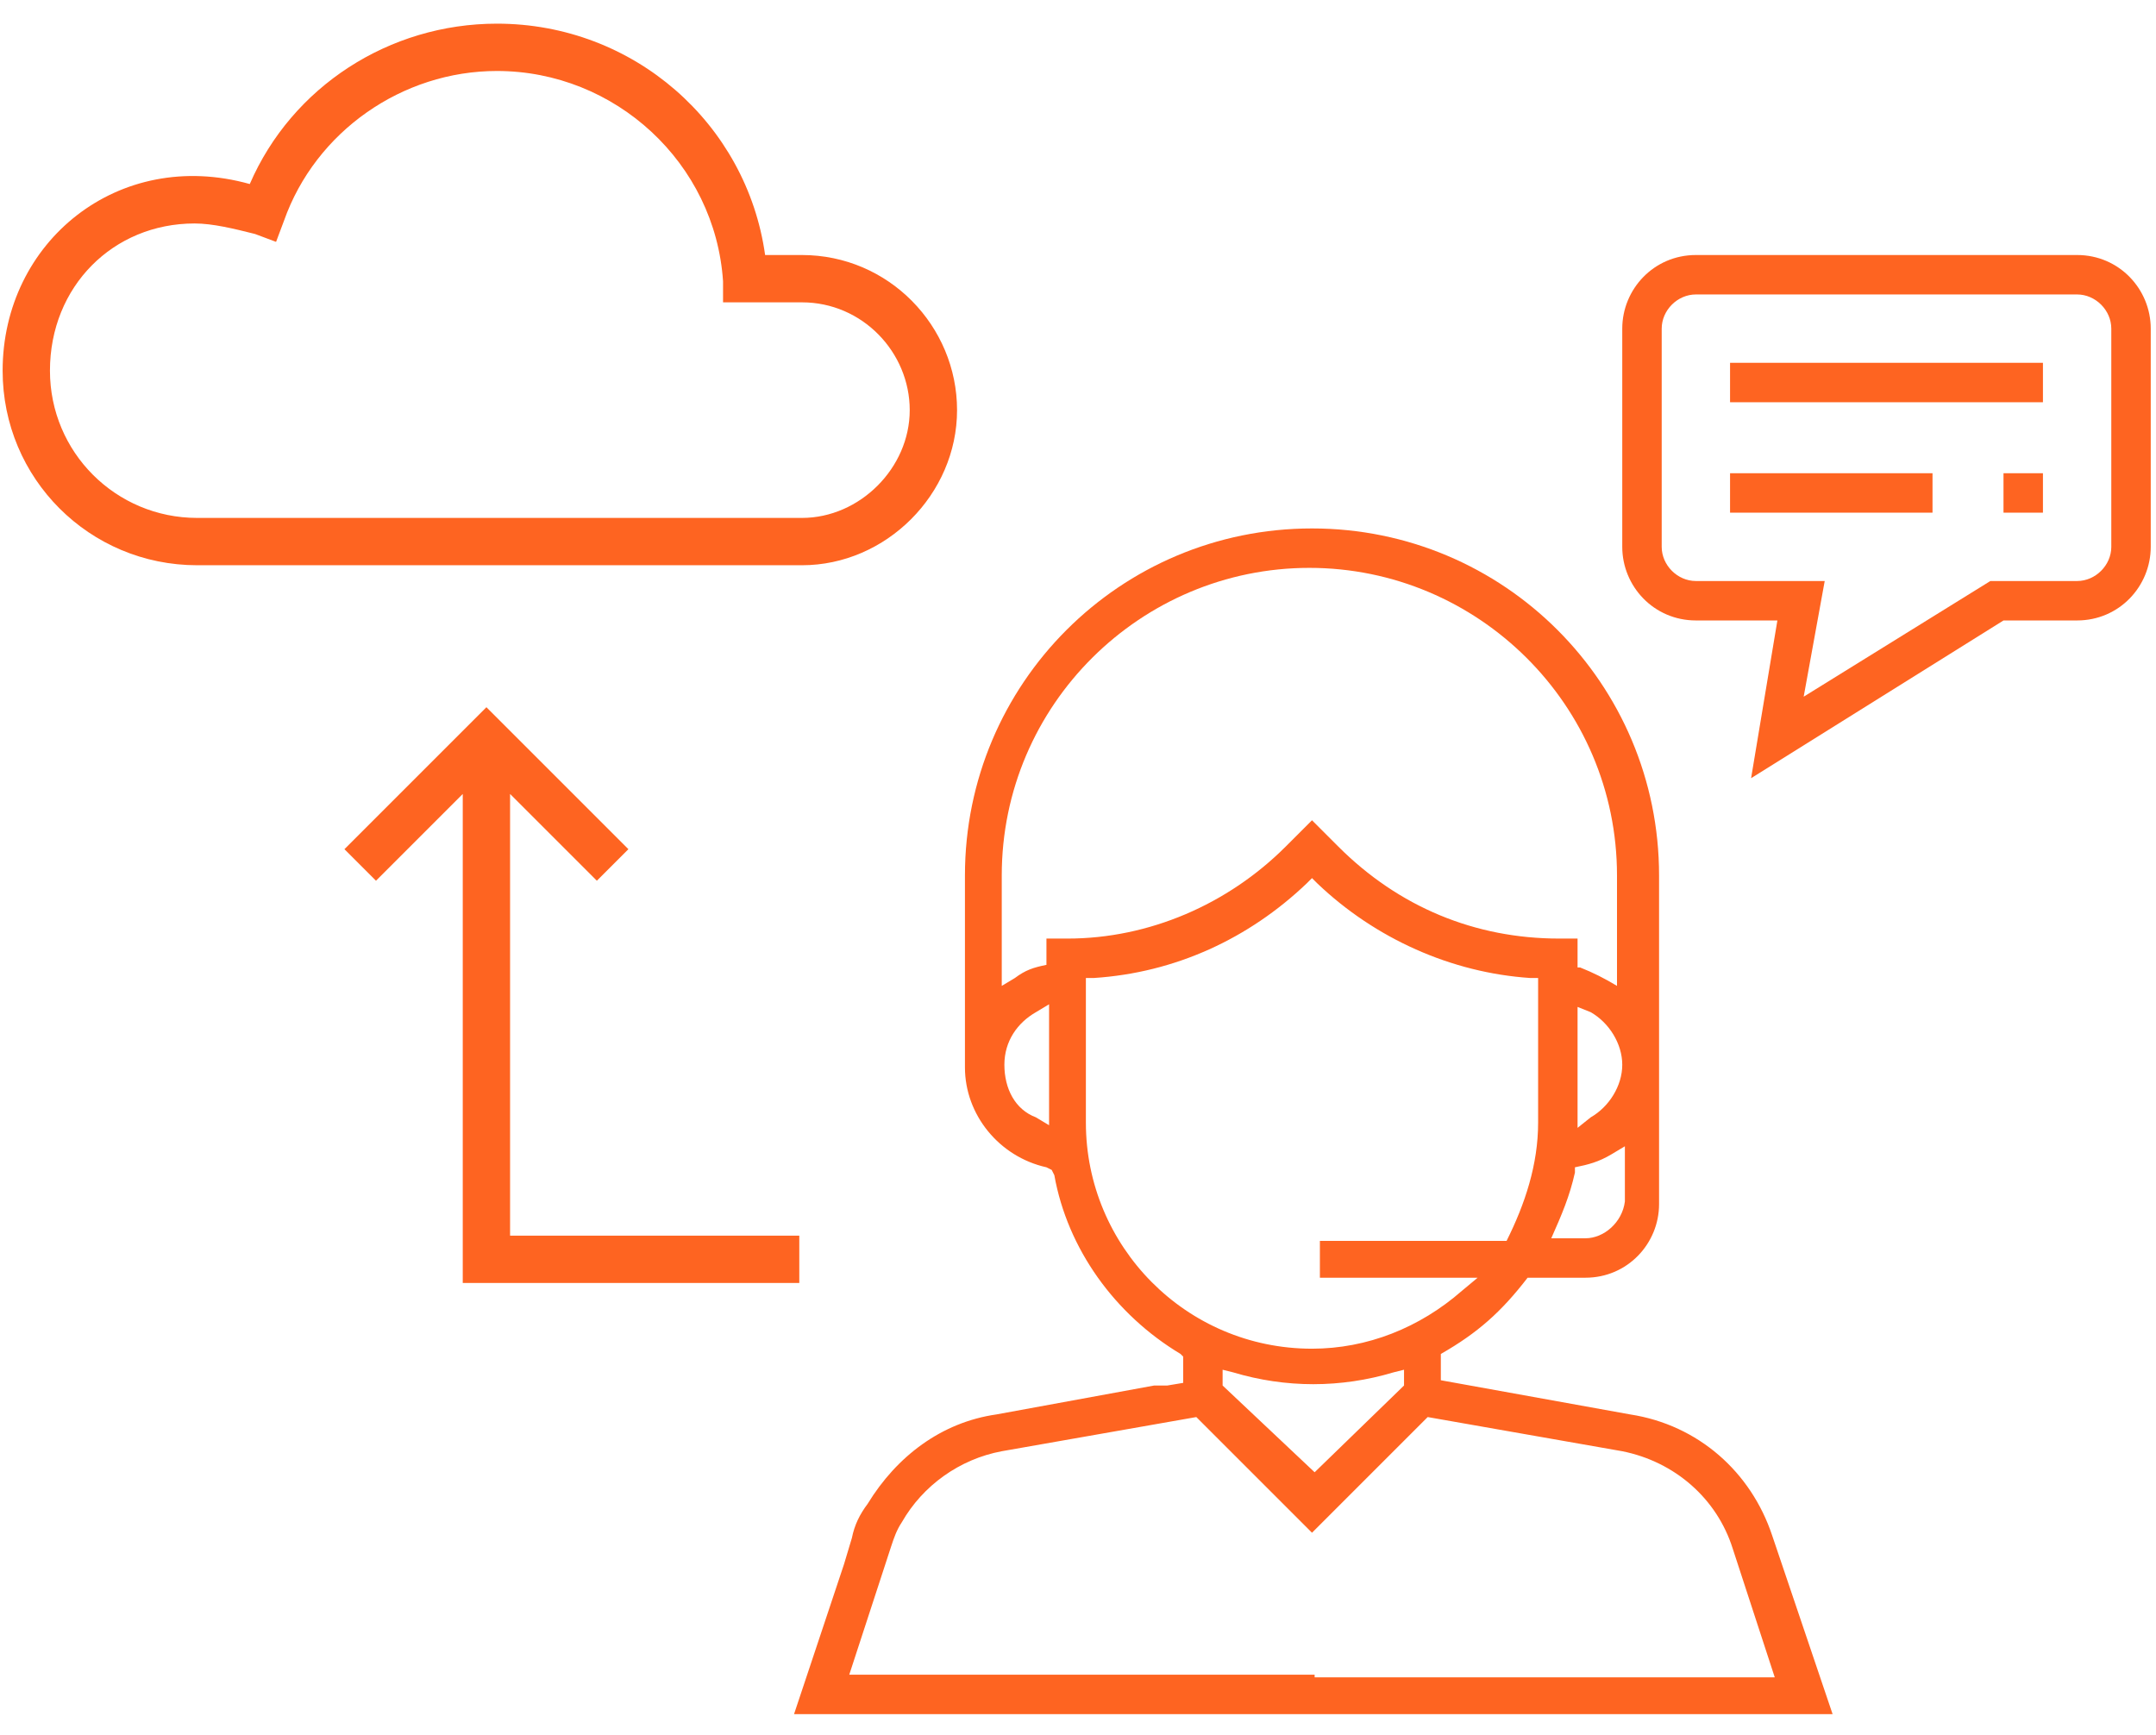 <?xml version="1.0" encoding="utf-8"?>
<!-- Generator: Adobe Illustrator 21.0.0, SVG Export Plug-In . SVG Version: 6.00 Build 0)  -->
<svg version="1.1" id="Layer_1" xmlns="http://www.w3.org/2000/svg" xmlns:xlink="http://www.w3.org/1999/xlink" x="0px" y="0px"
	 viewBox="0 0 82 66" style="enable-background:new 0 0 82 66;" xml:space="preserve">
<style type="text/css">
	.st0{fill:#FE6421;}
</style>
<polygon class="st0" points="30.4,48.8 30.4,47 19.4,47 19.4,30.2 22.7,33.5 23.9,32.3 18.5,26.9 13.1,32.3 14.3,33.5 17.6,30.2 
	17.6,48.8 "/>
<rect x="76.2" y="18" class="st0" width="1.5" height="1.5"/>
<path class="st0" d="M62,53.8l-7.2-1.3v-1c1.4-0.8,2.3-1.6,3.3-2.9h2.2c1.6,0,2.8-1.3,2.8-2.8V33.3c0-7.3-5.9-13.2-13.2-13.2
	c-7.3,0-13.2,5.9-13.2,13.2v7.3c0,1.8,1.3,3.4,3.1,3.8l0.2,0.1l0.1,0.2c0.5,2.8,2.3,5.3,4.8,6.8l0.1,0.1v1l-0.6,0.1l-0.5,0l-6,1.1
	c-2.1,0.3-3.8,1.6-4.9,3.4c-0.3,0.4-0.5,0.8-0.6,1.3l-0.3,1c0,0,0,0,0,0l-1.9,5.7h18H50h19.7l-2.3-6.8C66.6,56,64.6,54.2,62,53.8z
	 M61.8,45.7c-0.1,0.8-0.8,1.4-1.5,1.4H59c0.4-0.9,0.7-1.6,0.9-2.5v-0.2c0.5-0.1,0.9-0.2,1.4-0.5l0.5-0.3V45.7z M60.5,42.5L60,42.9
	v-4.6l0.5,0.2c0.7,0.4,1.2,1.2,1.2,2C61.7,41.3,61.2,42.1,60.5,42.5z M39.9,42.8l-0.5-0.3c-0.8-0.3-1.2-1.1-1.2-2
	c0-0.9,0.5-1.6,1.2-2l0.5-0.3V42.8z M39.8,35.7v1c-0.5,0.1-0.8,0.2-1.2,0.5l-0.5,0.3v-4.2c0-6.5,5.3-11.7,11.7-11.7
	c6.4,0,11.7,5.2,11.7,11.7v4.2c-0.5-0.3-0.9-0.5-1.4-0.7H60v-1.1h-0.7c-3.2,0-6.1-1.2-8.4-3.5l-1-1l-1,1c-2.2,2.2-5.2,3.5-8.3,3.5
	H39.8z M41.3,42.7v-5.5h0.3c3.1-0.2,5.9-1.5,8.1-3.6l0.2-0.2l0.2,0.2c2.2,2.1,5.1,3.4,8.1,3.6h0.3v5.5c0,1.6-0.5,3.1-1.2,4.5h-7.1
	v1.4h6l-0.6,0.5c-1.6,1.4-3.6,2.2-5.7,2.2C45.1,51.3,41.3,47.4,41.3,42.7z M50,56L50,56l-3.5-3.3v-0.6l0.4,0.1c2,0.6,4.1,0.6,6.1,0
	l0.4-0.1v0.6L50,56L50,56L50,56z M50,63.8v-0.1H32.3l1.6-4.9c0.1-0.3,0.2-0.6,0.4-0.9c0.8-1.4,2.2-2.4,3.8-2.7l7.4-1.3l4.4,4.4
	l4.4-4.4l7.4,1.3c2,0.4,3.6,1.8,4.2,3.7l1.6,4.9H50z"/>
<path class="st0" d="M79,9.7H64.5c-1.6,0-2.8,1.3-2.8,2.8v8.3c0,1.5,1.2,2.8,2.8,2.8h3.1l-1,6l9.6-6H79c1.6,0,2.8-1.3,2.8-2.8v-8.3
	C81.8,11,80.6,9.7,79,9.7z M80.3,20.8c0,0.7-0.6,1.3-1.3,1.3h-3.3l-7.1,4.4l0.8-4.4h-4.9c-0.7,0-1.3-0.6-1.3-1.3v-8.3
	c0-0.7,0.6-1.3,1.3-1.3H79c0.7,0,1.3,0.6,1.3,1.3V20.8z"/>
<rect x="65.8" y="13.8" class="st0" width="11.9" height="1.5"/>
<rect x="65.8" y="18" class="st0" width="7.7" height="1.5"/>
<path class="st0" d="M36.4,15.6c0-3.2-2.6-5.9-5.9-5.9h-1.4c-0.7-5-5-8.8-10.2-8.8c-4.1,0-7.8,2.4-9.4,6.1c-5-1.4-9.4,2.2-9.4,7.1
	c0,4.1,3.3,7.4,7.4,7.4h23C33.7,21.5,36.4,18.8,36.4,15.6z M1.9,14.1c0-3.2,2.4-5.6,5.5-5.6c0.7,0,1.5,0.2,2.3,0.4l0.8,0.3l0.3-0.8
	C12,5,15.3,2.7,18.9,2.7c4.5,0,8.3,3.5,8.6,8l0,0.8h3c2.3,0,4.1,1.9,4.1,4.1s-1.9,4.1-4.1,4.1h-23C4.4,19.7,1.9,17.2,1.9,14.1z"/>
</svg>
